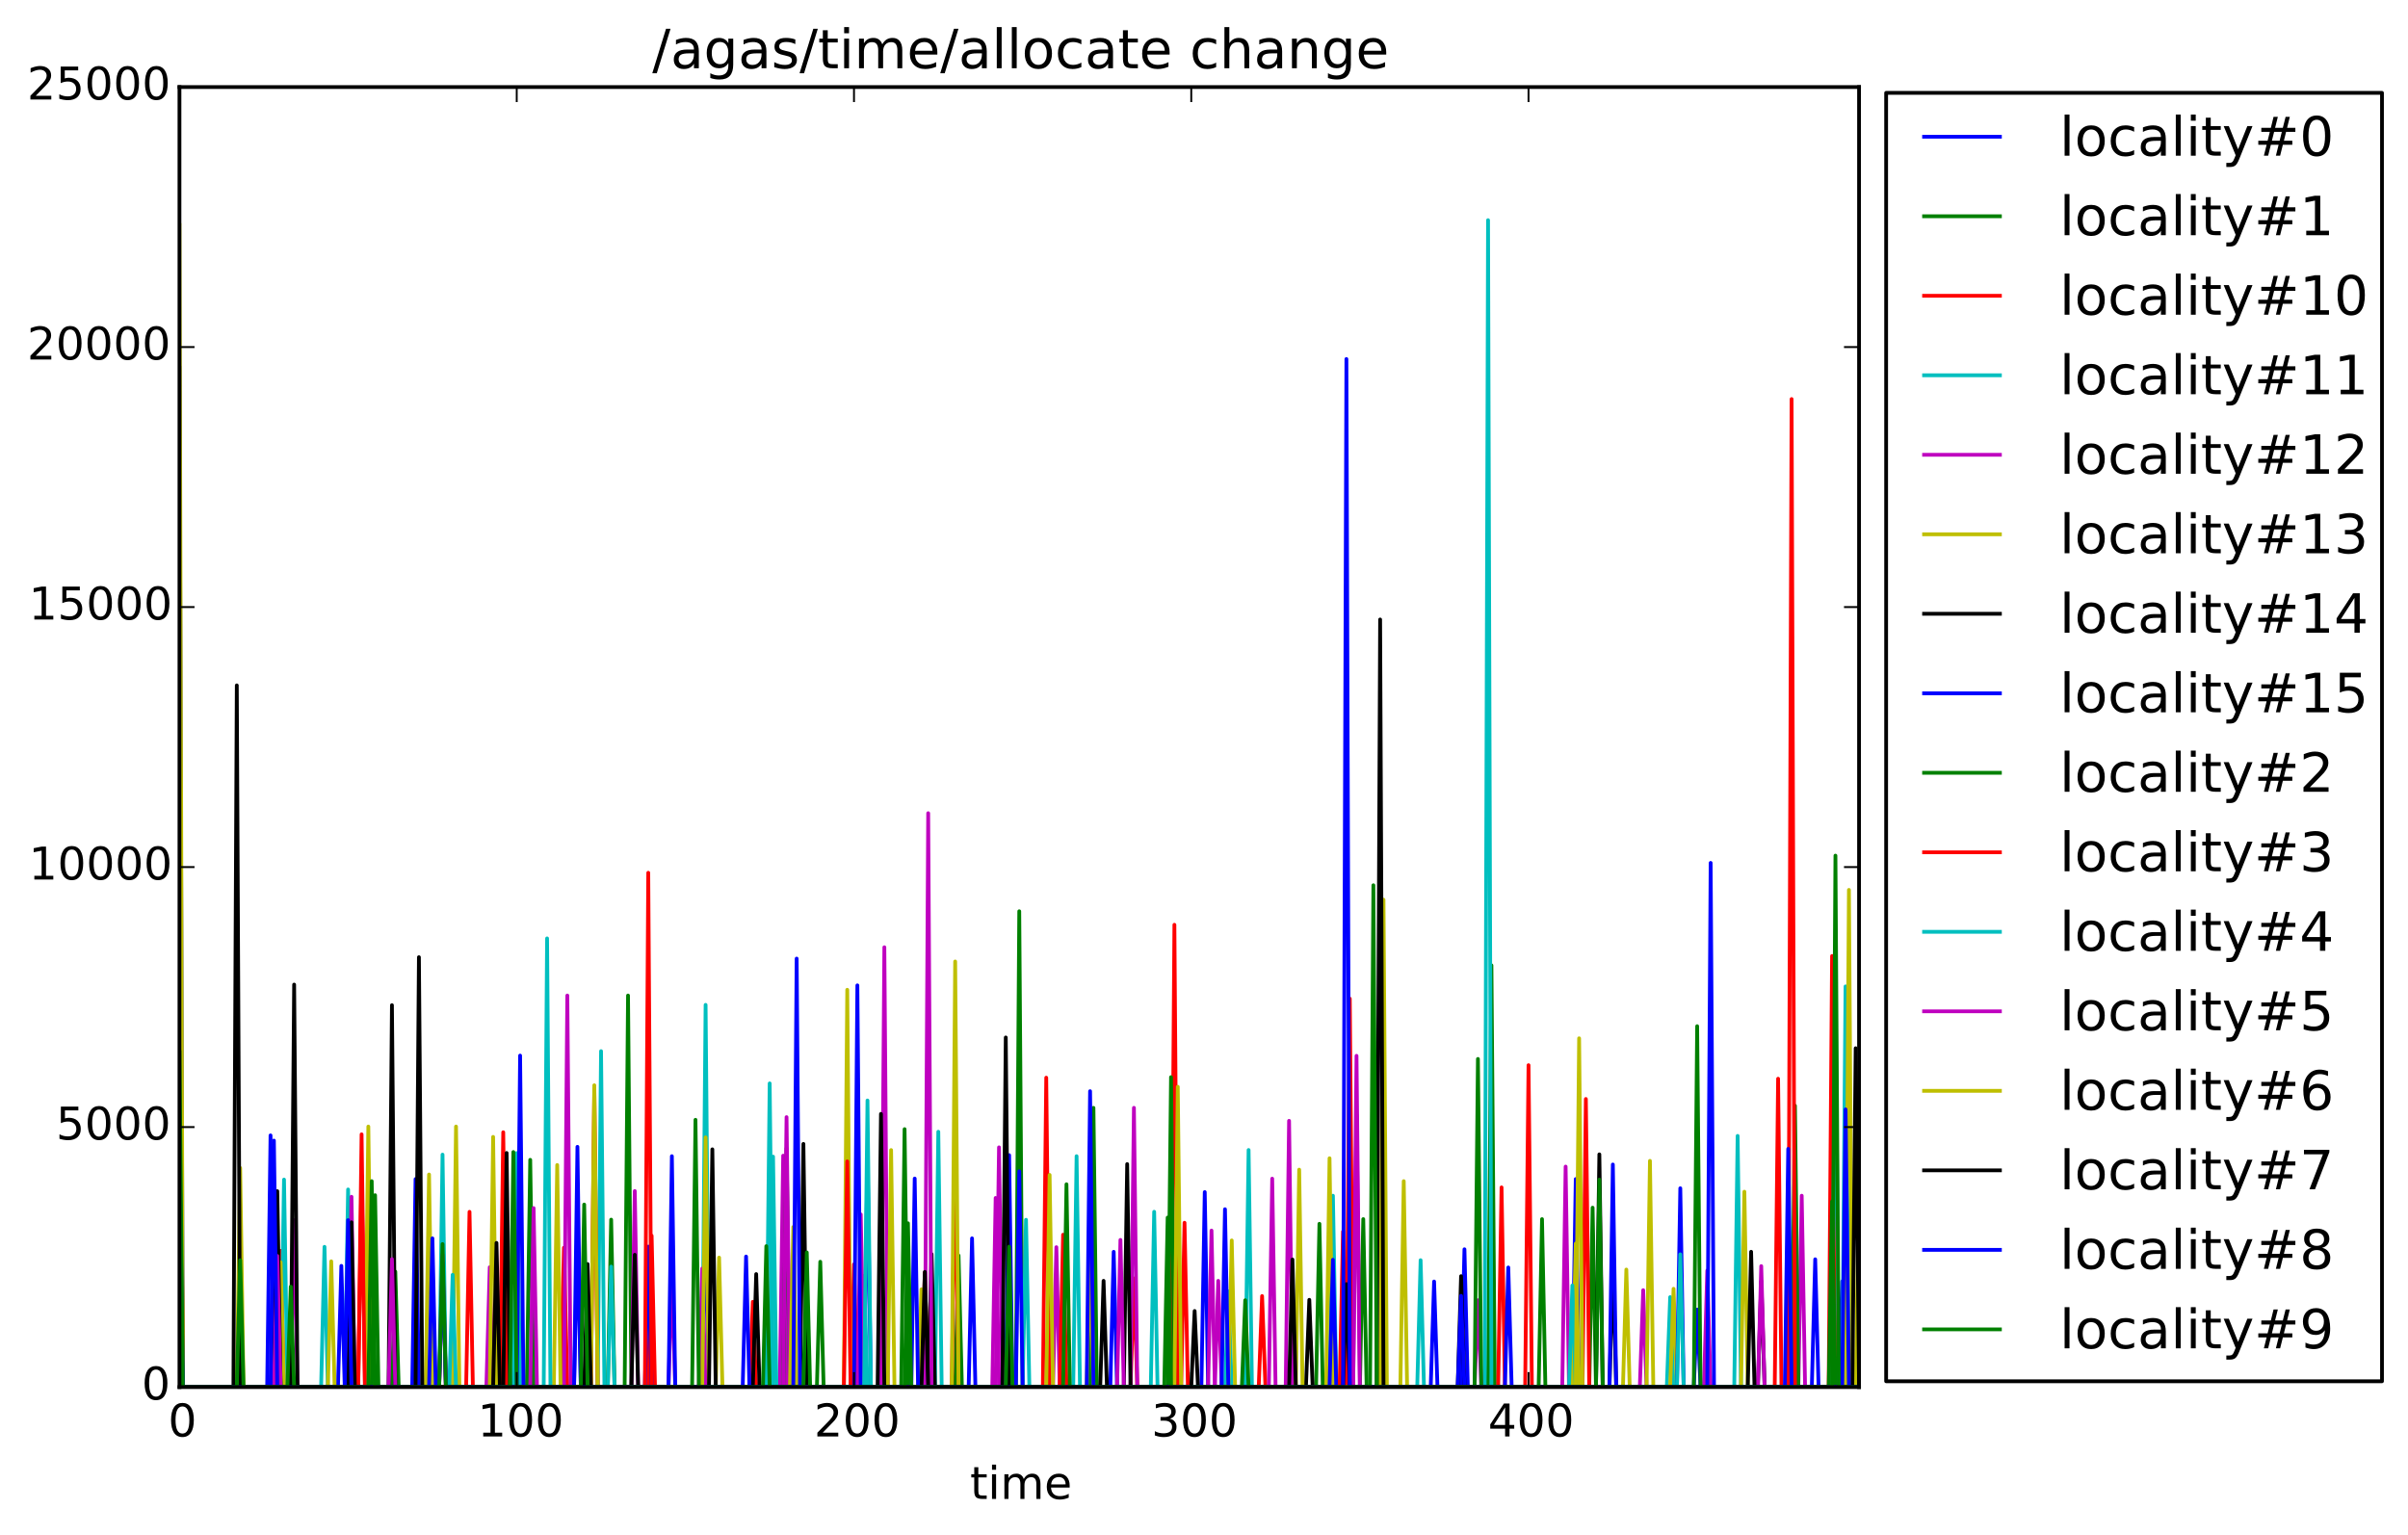 <?xml version="1.0" encoding="utf-8" standalone="no"?>
<!DOCTYPE svg PUBLIC "-//W3C//DTD SVG 1.1//EN"
  "http://www.w3.org/Graphics/SVG/1.1/DTD/svg11.dtd">
<!-- Created with matplotlib (http://matplotlib.org/) -->
<svg height="408pt" version="1.1" viewBox="0 0 640 408" width="640pt" xmlns="http://www.w3.org/2000/svg" xmlns:xlink="http://www.w3.org/1999/xlink">
 <defs>
  <style type="text/css">
*{stroke-linecap:butt;stroke-linejoin:round;}
  </style>
 </defs>
 <g id="figure_1">
  <g id="patch_1">
   <path d="
M0 408.169
L640.288 408.169
L640.288 0
L0 0
z
" style="fill:#ffffff;"/>
  </g>
  <g id="axes_1">
   <g id="patch_2">
    <path d="
M47.699 368.742
L494.099 368.742
L494.099 23.142
L47.699 23.142
z
" style="fill:#ffffff;"/>
   </g>
   <g id="line2d_1">
    <path clip-path="url(#p80302bff2a)" d="
M47.699 322.293
L48.595 368.742
L71.005 368.742
L71.901 301.834
L72.797 368.742
L109.549 368.742
L110.446 313.446
L111.342 368.742
L152.576 368.742
L153.472 327.823
L154.369 368.742
L186.639 368.742
L187.535 322.293
L188.431 368.742
L229.665 368.742
L230.561 307.363
L231.458 368.742
L267.313 368.742
L268.21 307.087
L269.106 368.742
L319.304 368.742
L320.2 316.902
L321.096 368.742
L380.258 368.742
L381.154 340.679
L382.051 368.742
L388.325 368.742
L389.222 332.108
L390.118 368.742
L417.906 368.742
L418.802 313.446
L419.699 368.742
L450.176 368.742
L451.072 348.144
L451.969 368.742
L494.099 368.742
L494.099 368.742" style="fill:none;stroke:#0000ff;stroke-linecap:square;"/>
   </g>
   <g id="line2d_2">
    <path clip-path="url(#p80302bff2a)" d="
M47.699 232.575
L48.595 368.742
L104.171 368.742
L105.067 338.052
L105.964 368.742
L140.026 368.742
L140.923 308.331
L141.819 368.742
L166.022 368.742
L166.918 264.647
L167.814 368.742
L217.116 368.742
L218.012 335.426
L218.908 368.742
L253.867 368.742
L254.764 333.767
L255.66 368.742
L289.723 368.742
L290.619 294.507
L291.516 368.742
L349.781 368.742
L350.677 325.334
L351.573 368.742
L395.496 368.742
L396.393 256.629
L397.289 368.742
L494.099 368.742
L494.099 368.742" style="fill:none;stroke:#008000;stroke-linecap:square;"/>
   </g>
   <g id="line2d_3">
    <path clip-path="url(#p80302bff2a)" d="
M47.699 271.421
L48.595 368.742
L73.694 368.742
L74.59 332.523
L75.487 368.742
L95.207 368.742
L96.104 301.557
L97 368.742
L116.72 368.742
L117.617 330.173
L118.513 368.742
L132.855 368.742
L133.752 301.004
L134.648 368.742
L148.99 368.742
L149.887 331.693
L150.783 368.742
L172.296 368.742
L173.193 328.514
L174.089 368.742
L199.188 368.742
L200.084 346.07
L200.981 368.742
L226.079 368.742
L226.976 336.117
L227.872 368.742
L244.904 368.742
L245.8 338.329
L246.696 368.742
L252.971 368.742
L253.867 304.045
L254.764 368.742
L277.173 368.742
L278.07 286.489
L278.966 368.742
L300.479 368.742
L301.376 339.85
L302.272 368.742
L311.236 368.742
L312.132 245.846
L313.029 368.742
L334.542 368.742
L335.439 344.55
L336.335 368.742
L357.848 368.742
L358.745 265.476
L359.641 368.742
L405.357 368.742
L406.253 283.171
L407.149 368.742
L471.689 368.742
L472.585 286.765
L473.482 368.742
L486.031 368.742
L486.928 254.141
L487.824 368.742
L494.099 368.742
L494.099 368.742" style="fill:none;stroke:#ff0000;stroke-linecap:square;"/>
   </g>
   <g id="line2d_4">
    <path clip-path="url(#p80302bff2a)" d="
M47.699 323.814
L48.595 368.742
L74.59 368.742
L75.487 313.584
L76.383 368.742
L91.622 368.742
L92.518 316.211
L93.414 368.742
L116.72 368.742
L117.617 306.948
L118.513 368.742
L136.441 368.742
L137.337 306.534
L138.234 368.742
L158.851 368.742
L159.747 279.439
L160.643 368.742
L186.639 368.742
L187.535 267.135
L188.431 368.742
L203.67 368.742
L204.566 288.01
L205.463 368.742
L228.769 368.742
L229.665 339.158
L230.561 368.742
L248.489 368.742
L249.385 300.866
L250.282 368.742
L285.241 368.742
L286.137 307.363
L287.034 368.742
L325.578 368.742
L326.475 343.306
L327.371 368.742
L353.366 368.742
L354.263 317.869
L355.159 368.742
L394.6 368.742
L395.496 58.531
L396.393 368.742
L443.005 368.742
L443.901 344.826
L444.798 368.742
L460.932 368.742
L461.829 301.972
L462.725 368.742
L486.928 368.742
L487.824 258.979
L488.72 368.742
L494.099 368.742
L494.099 368.742" style="fill:none;stroke:#00bfbf;stroke-linecap:square;"/>
   </g>
   <g id="line2d_5">
    <path clip-path="url(#p80302bff2a)" d="
M47.699 332.108
L48.595 368.742
L77.279 368.742
L78.176 324.367
L79.072 368.742
L92.518 368.742
L93.414 318.146
L94.311 368.742
L116.72 368.742
L117.617 333.629
L118.513 368.742
L149.887 368.742
L150.783 264.647
L151.679 368.742
L167.814 368.742
L168.711 316.625
L169.607 368.742
L185.742 368.742
L186.639 337.223
L187.535 368.742
L207.255 368.742
L208.152 307.225
L209.048 368.742
L227.872 368.742
L228.769 322.846
L229.665 368.742
L264.624 368.742
L265.52 305.013
L266.417 368.742
L279.863 368.742
L280.759 331.555
L281.655 368.742
L300.479 368.742
L301.376 294.507
L302.272 368.742
L321.096 368.742
L321.993 327.132
L322.889 368.742
L341.713 368.742
L342.61 297.963
L343.506 368.742
L359.641 368.742
L360.537 280.683
L361.434 368.742
L391.911 368.742
L392.807 345.656
L393.704 368.742
L415.217 368.742
L416.113 310.128
L417.01 368.742
L452.865 368.742
L453.761 337.776
L454.658 368.742
L477.964 368.742
L478.86 317.869
L479.757 368.742
L494.099 368.742
L494.099 368.742" style="fill:none;stroke:#bf00bf;stroke-linecap:square;"/>
   </g>
   <g id="line2d_6">
    <path clip-path="url(#p80302bff2a)" d="
M47.699 331.417
L48.595 368.742
L73.694 368.742
L74.59 335.564
L75.487 368.742
L97 368.742
L97.896 299.484
L98.793 368.742
L120.306 368.742
L121.202 299.484
L122.099 368.742
L147.198 368.742
L148.094 309.713
L148.99 368.742
L190.224 368.742
L191.12 334.32
L192.017 368.742
L224.287 368.742
L225.183 263.126
L226.079 368.742
L244.007 368.742
L244.904 342.753
L245.8 368.742
L278.07 368.742
L278.966 312.34
L279.863 368.742
L326.475 368.742
L327.371 329.758
L328.267 368.742
L352.47 368.742
L353.366 307.916
L354.263 368.742
L372.19 368.742
L373.087 313.999
L373.983 368.742
L417.906 368.742
L418.802 330.588
L419.699 368.742
L431.352 368.742
L432.248 337.5
L433.145 368.742
L443.901 368.742
L444.798 342.614
L445.694 368.742
L493.202 368.742
L494.099 312.202
L494.099 312.202" style="fill:none;stroke:#bfbf00;stroke-linecap:square;"/>
   </g>
   <g id="line2d_7">
    <path clip-path="url(#p80302bff2a)" d="
M47.699 337.057
L48.595 368.742
L72.797 368.742
L73.694 316.653
L74.59 368.742
L103.275 368.742
L104.171 267.218
L105.067 368.742
L133.752 368.742
L134.648 306.506
L135.545 368.742
L167.814 368.742
L168.711 333.573
L169.607 368.742
L212.634 368.742
L213.53 304.101
L214.426 368.742
L246.696 368.742
L247.593 333.394
L248.489 368.742
L298.687 368.742
L299.583 309.464
L300.479 368.742
L347.092 368.742
L347.988 345.545
L348.884 368.742
L387.429 368.742
L388.325 339.255
L389.222 368.742
L427.766 368.742
L428.663 335.675
L429.559 368.742
L467.207 368.742
L468.104 340.568
L469 368.742
L494.099 368.742
L494.099 368.742" style="fill:none;stroke:#000000;stroke-linecap:square;"/>
   </g>
   <g id="line2d_8">
    <path clip-path="url(#p80302bff2a)" d="
M47.699 97.805
L48.595 368.742
L89.829 368.742
L90.725 336.518
L91.622 368.742
L137.337 368.742
L138.234 280.614
L139.13 368.742
L171.4 368.742
L172.296 331.389
L173.193 368.742
L226.976 368.742
L227.872 261.951
L228.769 368.742
L257.453 368.742
L258.349 329.205
L259.246 368.742
L295.101 368.742
L295.998 332.786
L296.894 368.742
L353.366 368.742
L354.263 334.901
L355.159 368.742
L387.429 368.742
L388.325 344.481
L389.222 368.742
L445.694 368.742
L446.59 315.893
L447.487 368.742
L481.549 368.742
L482.446 334.776
L483.342 368.742
L488.72 368.742
L489.617 340.624
L490.513 368.742
L494.099 368.742
L494.099 368.742" style="fill:none;stroke:#0000ff;stroke-linecap:square;"/>
   </g>
   <g id="line2d_9">
    <path clip-path="url(#p80302bff2a)" d="
M47.699 241.008
L48.595 368.742
L72.797 368.742
L73.694 342.338
L74.59 368.742
L98.793 368.742
L99.689 317.731
L100.585 368.742
L161.54 368.742
L162.436 324.228
L163.332 368.742
L208.152 368.742
L209.048 305.29
L209.945 368.742
L239.525 368.742
L240.422 300.175
L241.318 368.742
L270.002 368.742
L270.899 242.252
L271.795 368.742
L310.34 368.742
L311.236 286.351
L312.132 368.742
L361.434 368.742
L362.33 324.09
L363.226 368.742
L391.911 368.742
L392.807 281.512
L393.704 368.742
L422.388 368.742
L423.284 321.049
L424.181 368.742
L476.171 368.742
L477.067 293.954
L477.964 368.742
L486.031 368.742
L486.928 319.39
L487.824 368.742
L494.099 368.742
L494.099 368.742" style="fill:none;stroke:#008000;stroke-linecap:square;"/>
   </g>
   <g id="line2d_10">
    <path clip-path="url(#p80302bff2a)" d="
M47.699 236.446
L48.595 368.742
L95.207 368.742
L96.104 312.478
L97 368.742
L123.892 368.742
L124.788 322.155
L125.684 368.742
L157.058 368.742
L157.954 289.53
L158.851 368.742
L171.4 368.742
L172.296 232.022
L173.193 368.742
L224.287 368.742
L225.183 308.746
L226.079 368.742
L281.655 368.742
L282.552 328.237
L283.448 368.742
L313.925 368.742
L314.822 325.058
L315.718 368.742
L356.055 368.742
L356.952 327.408
L357.848 368.742
L398.185 368.742
L399.082 315.658
L399.978 368.742
L420.595 368.742
L421.492 292.157
L422.388 368.742
L475.275 368.742
L476.171 106.086
L477.067 368.742
L494.099 368.742
L494.099 368.742" style="fill:none;stroke:#ff0000;stroke-linecap:square;"/>
   </g>
   <g id="line2d_11">
    <path clip-path="url(#p80302bff2a)" d="
M47.699 340.43
L48.595 368.742
L85.347 368.742
L86.243 331.458
L87.14 368.742
L119.41 368.742
L120.306 338.896
L121.202 368.742
L144.508 368.742
L145.405 249.468
L146.301 368.742
L161.54 368.742
L162.436 336.712
L163.332 368.742
L204.566 368.742
L205.463 307.474
L206.359 368.742
L229.665 368.742
L230.561 292.558
L231.458 368.742
L271.795 368.742
L272.692 324.27
L273.588 368.742
L305.858 368.742
L306.754 322.141
L307.651 368.742
L330.957 368.742
L331.853 305.718
L332.749 368.742
L376.672 368.742
L377.569 335.011
L378.465 368.742
L417.01 368.742
L417.906 341.73
L418.802 368.742
L445.694 368.742
L446.59 333.449
L447.487 368.742
L489.617 368.742
L490.513 262.228
L491.41 368.742
L494.099 368.742
L494.099 368.742" style="fill:none;stroke:#00bfbf;stroke-linecap:square;"/>
   </g>
   <g id="line2d_12">
    <path clip-path="url(#p80302bff2a)" d="
M47.699 340.624
L48.595 368.742
L72.797 368.742
L73.694 333.878
L74.59 368.742
L103.275 368.742
L104.171 334.721
L105.067 368.742
L129.27 368.742
L130.166 336.877
L131.063 368.742
L140.923 368.742
L141.819 321.16
L142.716 368.742
L177.675 368.742
L178.571 338.522
L179.467 368.742
L208.152 368.742
L209.048 296.981
L209.945 368.742
L234.147 368.742
L235.043 251.818
L235.94 368.742
L245.8 368.742
L246.696 216.18
L247.593 368.742
L263.728 368.742
L264.624 318.464
L265.52 368.742
L296.894 368.742
L297.79 329.62
L298.687 368.742
L322.889 368.742
L323.785 340.499
L324.682 368.742
L337.231 368.742
L338.128 313.335
L339.024 368.742
L359.641 368.742
L360.537 296.387
L361.434 368.742
L435.834 368.742
L436.73 342.988
L437.626 368.742
L467.207 368.742
L468.104 336.587
L469 368.742
L494.099 368.742
L494.099 368.742" style="fill:none;stroke:#bf00bf;stroke-linecap:square;"/>
   </g>
   <g id="line2d_13">
    <path clip-path="url(#p80302bff2a)" d="
M47.699 59.831
L48.595 368.742
L62.937 368.742
L63.834 310.501
L64.73 368.742
L87.14 368.742
L88.036 335.315
L88.933 368.742
L113.135 368.742
L114.031 312.229
L114.928 368.742
L130.166 368.742
L131.063 302.234
L131.959 368.742
L157.058 368.742
L157.954 288.507
L158.851 368.742
L186.639 368.742
L187.535 302.359
L188.431 368.742
L209.945 368.742
L210.841 326.178
L211.737 368.742
L235.94 368.742
L236.836 305.732
L237.732 368.742
L252.971 368.742
L253.867 255.606
L254.764 368.742
L288.826 368.742
L289.723 334.762
L290.619 368.742
L312.132 368.742
L313.029 288.908
L313.925 368.742
L344.402 368.742
L345.299 310.944
L346.195 368.742
L366.812 368.742
L367.708 239.169
L368.605 368.742
L418.802 368.742
L419.699 276.024
L420.595 368.742
L437.626 368.742
L438.523 308.607
L439.419 368.742
L462.725 368.742
L463.622 316.805
L464.518 368.742
L490.513 368.742
L491.41 236.57
L492.306 368.742
L494.099 368.742
L494.099 368.742" style="fill:none;stroke:#bfbf00;stroke-linecap:square;"/>
   </g>
   <g id="line2d_14">
    <path clip-path="url(#p80302bff2a)" d="
M47.699 337.306
L48.595 368.742
L62.041 368.742
L62.937 182.201
L63.834 368.742
L77.279 368.742
L78.176 261.744
L79.072 368.742
L92.518 368.742
L93.414 324.933
L94.311 368.742
L110.446 368.742
L111.342 254.459
L112.239 368.742
L131.063 368.742
L131.959 330.422
L132.855 368.742
L155.265 368.742
L156.161 336.034
L157.058 368.742
L188.431 368.742
L189.328 305.538
L190.224 368.742
L200.084 368.742
L200.981 338.702
L201.877 368.742
L233.251 368.742
L234.147 296.124
L235.043 368.742
L244.904 368.742
L245.8 338.122
L246.696 368.742
L266.417 368.742
L267.313 275.803
L268.21 368.742
L292.412 368.742
L293.308 340.499
L294.205 368.742
L316.614 368.742
L317.511 348.517
L318.407 368.742
L342.61 368.742
L343.506 334.831
L344.402 368.742
L356.952 368.742
L357.848 341.356
L358.745 368.742
L365.916 368.742
L366.812 164.686
L367.708 368.742
L424.181 368.742
L425.077 306.879
L425.973 368.742
L464.518 368.742
L465.414 332.772
L466.311 368.742
L492.306 368.742
L493.202 278.665
L494.099 368.742
L494.099 368.742" style="fill:none;stroke:#000000;stroke-linecap:square;"/>
   </g>
   <g id="line2d_15">
    <path clip-path="url(#p80302bff2a)" d="
M47.699 303.354
L48.595 368.742
L71.901 368.742
L72.797 303.216
L73.694 368.742
L91.622 368.742
L92.518 324.367
L93.414 368.742
L114.031 368.742
L114.928 329.205
L115.824 368.742
L116.72 368.742
L117.617 335.702
L118.513 368.742
L152.576 368.742
L153.472 304.875
L154.369 368.742
L177.675 368.742
L178.571 307.363
L179.467 368.742
L197.395 368.742
L198.292 334.044
L199.188 368.742
L210.841 368.742
L211.737 254.832
L212.634 368.742
L242.214 368.742
L243.111 313.308
L244.007 368.742
L270.002 368.742
L270.899 311.372
L271.795 368.742
L288.826 368.742
L289.723 290.083
L290.619 368.742
L324.682 368.742
L325.578 321.464
L326.475 368.742
L356.952 368.742
L357.848 95.441
L358.745 368.742
L399.978 368.742
L400.875 336.947
L401.771 368.742
L427.766 368.742
L428.663 309.575
L429.559 368.742
L453.761 368.742
L454.658 229.396
L455.554 368.742
L474.378 368.742
L475.275 305.428
L476.171 368.742
L489.617 368.742
L490.513 294.922
L491.41 368.742
L494.099 368.742
L494.099 368.742" style="fill:none;stroke:#0000ff;stroke-linecap:square;"/>
   </g>
   <g id="line2d_16">
    <path clip-path="url(#p80302bff2a)" d="
M47.699 279.715
L48.595 368.742
L62.937 368.742
L63.834 335.011
L64.73 368.742
L76.383 368.742
L77.279 342.061
L78.176 368.742
L97.896 368.742
L98.793 313.999
L99.689 368.742
L116.72 368.742
L117.617 330.726
L118.513 368.742
L135.545 368.742
L136.441 306.257
L137.337 368.742
L154.369 368.742
L155.265 320.22
L156.161 368.742
L183.949 368.742
L184.846 297.686
L185.742 368.742
L202.773 368.742
L203.67 331.279
L204.566 368.742
L213.53 368.742
L214.426 332.938
L215.323 368.742
L240.422 368.742
L241.318 325.196
L242.214 368.742
L267.313 368.742
L268.21 331.417
L269.106 368.742
L282.552 368.742
L283.448 314.828
L284.345 368.742
L309.443 368.742
L310.34 323.676
L311.236 368.742
L330.06 368.742
L330.957 345.656
L331.853 368.742
L364.123 368.742
L365.019 235.34
L365.916 368.742
L408.942 368.742
L409.839 324.09
L410.735 368.742
L424.181 368.742
L425.077 313.584
L425.973 368.742
L450.176 368.742
L451.072 272.803
L451.969 368.742
L486.928 368.742
L487.824 227.46
L488.72 368.742
L494.099 368.742
L494.099 368.742" style="fill:none;stroke:#008000;stroke-linecap:square;"/>
   </g>
   <g id="patch_3">
    <path d="
M47.699 23.142
L494.099 23.142" style="fill:none;stroke:#000000;stroke-linecap:square;stroke-linejoin:miter;"/>
   </g>
   <g id="patch_4">
    <path d="
M494.099 368.742
L494.099 23.142" style="fill:none;stroke:#000000;stroke-linecap:square;stroke-linejoin:miter;"/>
   </g>
   <g id="patch_5">
    <path d="
M47.699 368.742
L494.099 368.742" style="fill:none;stroke:#000000;stroke-linecap:square;stroke-linejoin:miter;"/>
   </g>
   <g id="patch_6">
    <path d="
M47.699 368.742
L47.699 23.142" style="fill:none;stroke:#000000;stroke-linecap:square;stroke-linejoin:miter;"/>
   </g>
   <g id="matplotlib.axis_1">
    <g id="xtick_1">
     <g id="line2d_17">
      <defs>
       <path d="
M0 0
L0 -4" id="m93b0483c22" style="stroke:#000000;stroke-width:0.5;"/>
      </defs>
      <g>
       <use style="stroke:#000000;stroke-width:0.5;" x="47.699" xlink:href="#m93b0483c22" y="368.742"/>
      </g>
     </g>
     <g id="line2d_18">
      <defs>
       <path d="
M0 0
L0 4" id="m741efc42ff" style="stroke:#000000;stroke-width:0.5;"/>
      </defs>
      <g>
       <use style="stroke:#000000;stroke-width:0.5;" x="47.699" xlink:href="#m741efc42ff" y="23.142"/>
      </g>
     </g>
     <g id="text_1">
      <!-- 0 -->
      <defs>
       <path d="
M31.781 66.406
Q24.172 66.406 20.328 58.906
Q16.5 51.422 16.5 36.375
Q16.5 21.391 20.328 13.891
Q24.172 6.391 31.781 6.391
Q39.453 6.391 43.281 13.891
Q47.125 21.391 47.125 36.375
Q47.125 51.422 43.281 58.906
Q39.453 66.406 31.781 66.406
M31.781 74.219
Q44.047 74.219 50.516 64.516
Q56.984 54.828 56.984 36.375
Q56.984 17.969 50.516 8.266
Q44.047 -1.422 31.781 -1.422
Q19.531 -1.422 13.062 8.266
Q6.594 17.969 6.594 36.375
Q6.594 54.828 13.062 64.516
Q19.531 74.219 31.781 74.219" id="DejaVuSans-30"/>
      </defs>
      <g transform="translate(44.675 381.86)scale(0.12 -0.12)">
       <use xlink:href="#DejaVuSans-30"/>
      </g>
     </g>
    </g>
    <g id="xtick_2">
     <g id="line2d_19">
      <g>
       <use style="stroke:#000000;stroke-width:0.5;" x="137.337" xlink:href="#m93b0483c22" y="368.742"/>
      </g>
     </g>
     <g id="line2d_20">
      <g>
       <use style="stroke:#000000;stroke-width:0.5;" x="137.337" xlink:href="#m741efc42ff" y="23.142"/>
      </g>
     </g>
     <g id="text_2">
      <!-- 100 -->
      <defs>
       <path d="
M12.406 8.297
L28.516 8.297
L28.516 63.922
L10.984 60.406
L10.984 69.391
L28.422 72.906
L38.281 72.906
L38.281 8.297
L54.391 8.297
L54.391 0
L12.406 0
z
" id="DejaVuSans-31"/>
      </defs>
      <g transform="translate(126.942 381.86)scale(0.12 -0.12)">
       <use xlink:href="#DejaVuSans-31"/>
       <use x="63.623" xlink:href="#DejaVuSans-30"/>
       <use x="127.246" xlink:href="#DejaVuSans-30"/>
      </g>
     </g>
    </g>
    <g id="xtick_3">
     <g id="line2d_21">
      <g>
       <use style="stroke:#000000;stroke-width:0.5;" x="226.976" xlink:href="#m93b0483c22" y="368.742"/>
      </g>
     </g>
     <g id="line2d_22">
      <g>
       <use style="stroke:#000000;stroke-width:0.5;" x="226.976" xlink:href="#m741efc42ff" y="23.142"/>
      </g>
     </g>
     <g id="text_3">
      <!-- 200 -->
      <defs>
       <path d="
M19.188 8.297
L53.609 8.297
L53.609 0
L7.328 0
L7.328 8.297
Q12.938 14.109 22.625 23.891
Q32.328 33.688 34.812 36.531
Q39.547 41.844 41.422 45.531
Q43.312 49.219 43.312 52.781
Q43.312 58.594 39.234 62.25
Q35.156 65.922 28.609 65.922
Q23.969 65.922 18.812 64.312
Q13.672 62.703 7.812 59.422
L7.812 69.391
Q13.766 71.781 18.938 73
Q24.125 74.219 28.422 74.219
Q39.75 74.219 46.484 68.547
Q53.219 62.891 53.219 53.422
Q53.219 48.922 51.531 44.891
Q49.859 40.875 45.406 35.406
Q44.188 33.984 37.641 27.219
Q31.109 20.453 19.188 8.297" id="DejaVuSans-32"/>
      </defs>
      <g transform="translate(216.361 381.86)scale(0.12 -0.12)">
       <use xlink:href="#DejaVuSans-32"/>
       <use x="63.623" xlink:href="#DejaVuSans-30"/>
       <use x="127.246" xlink:href="#DejaVuSans-30"/>
      </g>
     </g>
    </g>
    <g id="xtick_4">
     <g id="line2d_23">
      <g>
       <use style="stroke:#000000;stroke-width:0.5;" x="316.614" xlink:href="#m93b0483c22" y="368.742"/>
      </g>
     </g>
     <g id="line2d_24">
      <g>
       <use style="stroke:#000000;stroke-width:0.5;" x="316.614" xlink:href="#m741efc42ff" y="23.142"/>
      </g>
     </g>
     <g id="text_4">
      <!-- 300 -->
      <defs>
       <path d="
M40.578 39.312
Q47.656 37.797 51.625 33
Q55.609 28.219 55.609 21.188
Q55.609 10.406 48.188 4.484
Q40.766 -1.422 27.094 -1.422
Q22.516 -1.422 17.656 -0.516
Q12.797 0.391 7.625 2.203
L7.625 11.719
Q11.719 9.328 16.594 8.109
Q21.484 6.891 26.812 6.891
Q36.078 6.891 40.938 10.547
Q45.797 14.203 45.797 21.188
Q45.797 27.641 41.281 31.266
Q36.766 34.906 28.719 34.906
L20.219 34.906
L20.219 43.016
L29.109 43.016
Q36.375 43.016 40.234 45.922
Q44.094 48.828 44.094 54.297
Q44.094 59.906 40.109 62.906
Q36.141 65.922 28.719 65.922
Q24.656 65.922 20.016 65.031
Q15.375 64.156 9.812 62.312
L9.812 71.094
Q15.438 72.656 20.344 73.438
Q25.25 74.219 29.594 74.219
Q40.828 74.219 47.359 69.109
Q53.906 64.016 53.906 55.328
Q53.906 49.266 50.438 45.094
Q46.969 40.922 40.578 39.312" id="DejaVuSans-33"/>
      </defs>
      <g transform="translate(306.018 381.86)scale(0.12 -0.12)">
       <use xlink:href="#DejaVuSans-33"/>
       <use x="63.623" xlink:href="#DejaVuSans-30"/>
       <use x="127.246" xlink:href="#DejaVuSans-30"/>
      </g>
     </g>
    </g>
    <g id="xtick_5">
     <g id="line2d_25">
      <g>
       <use style="stroke:#000000;stroke-width:0.5;" x="406.253" xlink:href="#m93b0483c22" y="368.742"/>
      </g>
     </g>
     <g id="line2d_26">
      <g>
       <use style="stroke:#000000;stroke-width:0.5;" x="406.253" xlink:href="#m741efc42ff" y="23.142"/>
      </g>
     </g>
     <g id="text_5">
      <!-- 400 -->
      <defs>
       <path d="
M37.797 64.312
L12.891 25.391
L37.797 25.391
z

M35.203 72.906
L47.609 72.906
L47.609 25.391
L58.016 25.391
L58.016 17.188
L47.609 17.188
L47.609 0
L37.797 0
L37.797 17.188
L4.891 17.188
L4.891 26.703
z
" id="DejaVuSans-34"/>
      </defs>
      <g transform="translate(395.492 381.86)scale(0.12 -0.12)">
       <use xlink:href="#DejaVuSans-34"/>
       <use x="63.623" xlink:href="#DejaVuSans-30"/>
       <use x="127.246" xlink:href="#DejaVuSans-30"/>
      </g>
     </g>
    </g>
    <g id="text_6">
     <!-- time -->
     <defs>
      <path d="
M18.312 70.219
L18.312 54.688
L36.812 54.688
L36.812 47.703
L18.312 47.703
L18.312 18.016
Q18.312 11.328 20.141 9.422
Q21.969 7.516 27.594 7.516
L36.812 7.516
L36.812 0
L27.594 0
Q17.188 0 13.234 3.875
Q9.281 7.766 9.281 18.016
L9.281 47.703
L2.688 47.703
L2.688 54.688
L9.281 54.688
L9.281 70.219
z
" id="DejaVuSans-74"/>
      <path d="
M52 44.188
Q55.375 50.25 60.062 53.125
Q64.75 56 71.094 56
Q79.641 56 84.281 50.016
Q88.922 44.047 88.922 33.016
L88.922 0
L79.891 0
L79.891 32.719
Q79.891 40.578 77.094 44.375
Q74.312 48.188 68.609 48.188
Q61.625 48.188 57.562 43.547
Q53.516 38.922 53.516 30.906
L53.516 0
L44.484 0
L44.484 32.719
Q44.484 40.625 41.703 44.406
Q38.922 48.188 33.109 48.188
Q26.219 48.188 22.156 43.531
Q18.109 38.875 18.109 30.906
L18.109 0
L9.078 0
L9.078 54.688
L18.109 54.688
L18.109 46.188
Q21.188 51.219 25.484 53.609
Q29.781 56 35.688 56
Q41.656 56 45.828 52.969
Q50 49.953 52 44.188" id="DejaVuSans-6d"/>
      <path d="
M56.203 29.594
L56.203 25.203
L14.891 25.203
Q15.484 15.922 20.484 11.062
Q25.484 6.203 34.422 6.203
Q39.594 6.203 44.453 7.469
Q49.312 8.734 54.109 11.281
L54.109 2.781
Q49.266 0.734 44.188 -0.344
Q39.109 -1.422 33.891 -1.422
Q20.797 -1.422 13.156 6.188
Q5.516 13.812 5.516 26.812
Q5.516 40.234 12.766 48.109
Q20.016 56 32.328 56
Q43.359 56 49.781 48.891
Q56.203 41.797 56.203 29.594
M47.219 32.234
Q47.125 39.594 43.094 43.984
Q39.062 48.391 32.422 48.391
Q24.906 48.391 20.391 44.141
Q15.875 39.891 15.188 32.172
z
" id="DejaVuSans-65"/>
      <path d="
M9.422 54.688
L18.406 54.688
L18.406 0
L9.422 0
z

M9.422 75.984
L18.406 75.984
L18.406 64.594
L9.422 64.594
z
" id="DejaVuSans-69"/>
     </defs>
     <g transform="translate(257.824 398.474)scale(0.12 -0.12)">
      <use xlink:href="#DejaVuSans-74"/>
      <use x="39.209" xlink:href="#DejaVuSans-69"/>
      <use x="66.992" xlink:href="#DejaVuSans-6d"/>
      <use x="164.404" xlink:href="#DejaVuSans-65"/>
     </g>
    </g>
   </g>
   <g id="matplotlib.axis_2">
    <g id="ytick_1">
     <g id="line2d_27">
      <defs>
       <path d="
M0 0
L4 0" id="m728421d6d4" style="stroke:#000000;stroke-width:0.5;"/>
      </defs>
      <g>
       <use style="stroke:#000000;stroke-width:0.5;" x="47.699" xlink:href="#m728421d6d4" y="368.742"/>
      </g>
     </g>
     <g id="line2d_28">
      <defs>
       <path d="
M0 0
L-4 0" id="mcb0005524f" style="stroke:#000000;stroke-width:0.5;"/>
      </defs>
      <g>
       <use style="stroke:#000000;stroke-width:0.5;" x="494.099" xlink:href="#mcb0005524f" y="368.742"/>
      </g>
     </g>
     <g id="text_7">
      <!-- 0 -->
      <g transform="translate(37.652 372.053)scale(0.12 -0.12)">
       <use xlink:href="#DejaVuSans-30"/>
      </g>
     </g>
    </g>
    <g id="ytick_2">
     <g id="line2d_29">
      <g>
       <use style="stroke:#000000;stroke-width:0.5;" x="47.699" xlink:href="#m728421d6d4" y="299.622"/>
      </g>
     </g>
     <g id="line2d_30">
      <g>
       <use style="stroke:#000000;stroke-width:0.5;" x="494.099" xlink:href="#mcb0005524f" y="299.622"/>
      </g>
     </g>
     <g id="text_8">
      <!-- 5000 -->
      <defs>
       <path d="
M10.797 72.906
L49.516 72.906
L49.516 64.594
L19.828 64.594
L19.828 46.734
Q21.969 47.469 24.109 47.828
Q26.266 48.188 28.422 48.188
Q40.625 48.188 47.75 41.5
Q54.891 34.812 54.891 23.391
Q54.891 11.625 47.562 5.094
Q40.234 -1.422 26.906 -1.422
Q22.312 -1.422 17.547 -0.641
Q12.797 0.141 7.719 1.703
L7.719 11.625
Q12.109 9.234 16.797 8.062
Q21.484 6.891 26.703 6.891
Q35.156 6.891 40.078 11.328
Q45.016 15.766 45.016 23.391
Q45.016 31 40.078 35.438
Q35.156 39.891 26.703 39.891
Q22.75 39.891 18.812 39.016
Q14.891 38.141 10.797 36.281
z
" id="DejaVuSans-35"/>
      </defs>
      <g transform="translate(14.882 302.933)scale(0.12 -0.12)">
       <use xlink:href="#DejaVuSans-35"/>
       <use x="63.623" xlink:href="#DejaVuSans-30"/>
       <use x="127.246" xlink:href="#DejaVuSans-30"/>
       <use x="190.869" xlink:href="#DejaVuSans-30"/>
      </g>
     </g>
    </g>
    <g id="ytick_3">
     <g id="line2d_31">
      <g>
       <use style="stroke:#000000;stroke-width:0.5;" x="47.699" xlink:href="#m728421d6d4" y="230.502"/>
      </g>
     </g>
     <g id="line2d_32">
      <g>
       <use style="stroke:#000000;stroke-width:0.5;" x="494.099" xlink:href="#mcb0005524f" y="230.502"/>
      </g>
     </g>
     <g id="text_9">
      <!-- 10000 -->
      <g transform="translate(7.639 233.813)scale(0.12 -0.12)">
       <use xlink:href="#DejaVuSans-31"/>
       <use x="63.623" xlink:href="#DejaVuSans-30"/>
       <use x="127.246" xlink:href="#DejaVuSans-30"/>
       <use x="190.869" xlink:href="#DejaVuSans-30"/>
       <use x="254.492" xlink:href="#DejaVuSans-30"/>
      </g>
     </g>
    </g>
    <g id="ytick_4">
     <g id="line2d_33">
      <g>
       <use style="stroke:#000000;stroke-width:0.5;" x="47.699" xlink:href="#m728421d6d4" y="161.382"/>
      </g>
     </g>
     <g id="line2d_34">
      <g>
       <use style="stroke:#000000;stroke-width:0.5;" x="494.099" xlink:href="#mcb0005524f" y="161.382"/>
      </g>
     </g>
     <g id="text_10">
      <!-- 15000 -->
      <g transform="translate(7.639 164.693)scale(0.12 -0.12)">
       <use xlink:href="#DejaVuSans-31"/>
       <use x="63.623" xlink:href="#DejaVuSans-35"/>
       <use x="127.246" xlink:href="#DejaVuSans-30"/>
       <use x="190.869" xlink:href="#DejaVuSans-30"/>
       <use x="254.492" xlink:href="#DejaVuSans-30"/>
      </g>
     </g>
    </g>
    <g id="ytick_5">
     <g id="line2d_35">
      <g>
       <use style="stroke:#000000;stroke-width:0.5;" x="47.699" xlink:href="#m728421d6d4" y="92.262"/>
      </g>
     </g>
     <g id="line2d_36">
      <g>
       <use style="stroke:#000000;stroke-width:0.5;" x="494.099" xlink:href="#mcb0005524f" y="92.262"/>
      </g>
     </g>
     <g id="text_11">
      <!-- 20000 -->
      <g transform="translate(7.2 95.573)scale(0.12 -0.12)">
       <use xlink:href="#DejaVuSans-32"/>
       <use x="63.623" xlink:href="#DejaVuSans-30"/>
       <use x="127.246" xlink:href="#DejaVuSans-30"/>
       <use x="190.869" xlink:href="#DejaVuSans-30"/>
       <use x="254.492" xlink:href="#DejaVuSans-30"/>
      </g>
     </g>
    </g>
    <g id="ytick_6">
     <g id="line2d_37">
      <g>
       <use style="stroke:#000000;stroke-width:0.5;" x="47.699" xlink:href="#m728421d6d4" y="23.142"/>
      </g>
     </g>
     <g id="line2d_38">
      <g>
       <use style="stroke:#000000;stroke-width:0.5;" x="494.099" xlink:href="#mcb0005524f" y="23.142"/>
      </g>
     </g>
     <g id="text_12">
      <!-- 25000 -->
      <g transform="translate(7.2 26.453)scale(0.12 -0.12)">
       <use xlink:href="#DejaVuSans-32"/>
       <use x="63.623" xlink:href="#DejaVuSans-35"/>
       <use x="127.246" xlink:href="#DejaVuSans-30"/>
       <use x="190.869" xlink:href="#DejaVuSans-30"/>
       <use x="254.492" xlink:href="#DejaVuSans-30"/>
      </g>
     </g>
    </g>
   </g>
   <g id="text_13">
    <!-- /agas/time/allocate change -->
    <defs>
     <path d="
M25.391 72.906
L33.688 72.906
L8.297 -9.281
L0 -9.281
z
" id="DejaVuSans-2f"/>
     <path d="
M30.609 48.391
Q23.391 48.391 19.188 42.75
Q14.984 37.109 14.984 27.297
Q14.984 17.484 19.156 11.844
Q23.344 6.203 30.609 6.203
Q37.797 6.203 41.984 11.859
Q46.188 17.531 46.188 27.297
Q46.188 37.016 41.984 42.703
Q37.797 48.391 30.609 48.391
M30.609 56
Q42.328 56 49.016 48.375
Q55.719 40.766 55.719 27.297
Q55.719 13.875 49.016 6.219
Q42.328 -1.422 30.609 -1.422
Q18.844 -1.422 12.172 6.219
Q5.516 13.875 5.516 27.297
Q5.516 40.766 12.172 48.375
Q18.844 56 30.609 56" id="DejaVuSans-6f"/>
     <path d="
M54.891 33.016
L54.891 0
L45.906 0
L45.906 32.719
Q45.906 40.484 42.875 44.328
Q39.844 48.188 33.797 48.188
Q26.516 48.188 22.312 43.547
Q18.109 38.922 18.109 30.906
L18.109 0
L9.078 0
L9.078 54.688
L18.109 54.688
L18.109 46.188
Q21.344 51.125 25.703 53.562
Q30.078 56 35.797 56
Q45.219 56 50.047 50.172
Q54.891 44.344 54.891 33.016" id="DejaVuSans-6e"/>
     <path d="
M9.422 75.984
L18.406 75.984
L18.406 0
L9.422 0
z
" id="DejaVuSans-6c"/>
     <path id="DejaVuSans-20"/>
     <path d="
M54.891 33.016
L54.891 0
L45.906 0
L45.906 32.719
Q45.906 40.484 42.875 44.328
Q39.844 48.188 33.797 48.188
Q26.516 48.188 22.312 43.547
Q18.109 38.922 18.109 30.906
L18.109 0
L9.078 0
L9.078 75.984
L18.109 75.984
L18.109 46.188
Q21.344 51.125 25.703 53.562
Q30.078 56 35.797 56
Q45.219 56 50.047 50.172
Q54.891 44.344 54.891 33.016" id="DejaVuSans-68"/>
     <path d="
M45.406 27.984
Q45.406 37.75 41.375 43.109
Q37.359 48.484 30.078 48.484
Q22.859 48.484 18.828 43.109
Q14.797 37.75 14.797 27.984
Q14.797 18.266 18.828 12.891
Q22.859 7.516 30.078 7.516
Q37.359 7.516 41.375 12.891
Q45.406 18.266 45.406 27.984
M54.391 6.781
Q54.391 -7.172 48.188 -13.984
Q42 -20.797 29.203 -20.797
Q24.469 -20.797 20.266 -20.094
Q16.062 -19.391 12.109 -17.922
L12.109 -9.188
Q16.062 -11.328 19.922 -12.344
Q23.781 -13.375 27.781 -13.375
Q36.625 -13.375 41.016 -8.766
Q45.406 -4.156 45.406 5.172
L45.406 9.625
Q42.625 4.781 38.281 2.391
Q33.938 0 27.875 0
Q17.828 0 11.672 7.656
Q5.516 15.328 5.516 27.984
Q5.516 40.672 11.672 48.328
Q17.828 56 27.875 56
Q33.938 56 38.281 53.609
Q42.625 51.219 45.406 46.391
L45.406 54.688
L54.391 54.688
z
" id="DejaVuSans-67"/>
     <path d="
M48.781 52.594
L48.781 44.188
Q44.969 46.297 41.141 47.344
Q37.312 48.391 33.406 48.391
Q24.656 48.391 19.812 42.844
Q14.984 37.312 14.984 27.297
Q14.984 17.281 19.812 11.734
Q24.656 6.203 33.406 6.203
Q37.312 6.203 41.141 7.25
Q44.969 8.297 48.781 10.406
L48.781 2.094
Q45.016 0.344 40.984 -0.531
Q36.969 -1.422 32.422 -1.422
Q20.062 -1.422 12.781 6.344
Q5.516 14.109 5.516 27.297
Q5.516 40.672 12.859 48.328
Q20.219 56 33.016 56
Q37.156 56 41.109 55.141
Q45.062 54.297 48.781 52.594" id="DejaVuSans-63"/>
     <path d="
M44.281 53.078
L44.281 44.578
Q40.484 46.531 36.375 47.5
Q32.281 48.484 27.875 48.484
Q21.188 48.484 17.844 46.438
Q14.5 44.391 14.5 40.281
Q14.5 37.156 16.891 35.375
Q19.281 33.594 26.516 31.984
L29.594 31.297
Q39.156 29.25 43.188 25.516
Q47.219 21.781 47.219 15.094
Q47.219 7.469 41.188 3.016
Q35.156 -1.422 24.609 -1.422
Q20.219 -1.422 15.453 -0.562
Q10.688 0.297 5.422 2
L5.422 11.281
Q10.406 8.688 15.234 7.391
Q20.062 6.109 24.812 6.109
Q31.156 6.109 34.562 8.281
Q37.984 10.453 37.984 14.406
Q37.984 18.062 35.516 20.016
Q33.062 21.969 24.703 23.781
L21.578 24.516
Q13.234 26.266 9.516 29.906
Q5.812 33.547 5.812 39.891
Q5.812 47.609 11.281 51.797
Q16.75 56 26.812 56
Q31.781 56 36.172 55.266
Q40.578 54.547 44.281 53.078" id="DejaVuSans-73"/>
     <path d="
M34.281 27.484
Q23.391 27.484 19.188 25
Q14.984 22.516 14.984 16.5
Q14.984 11.719 18.141 8.906
Q21.297 6.109 26.703 6.109
Q34.188 6.109 38.703 11.406
Q43.219 16.703 43.219 25.484
L43.219 27.484
z

M52.203 31.203
L52.203 0
L43.219 0
L43.219 8.297
Q40.141 3.328 35.547 0.953
Q30.953 -1.422 24.312 -1.422
Q15.922 -1.422 10.953 3.297
Q6 8.016 6 15.922
Q6 25.141 12.172 29.828
Q18.359 34.516 30.609 34.516
L43.219 34.516
L43.219 35.406
Q43.219 41.609 39.141 45
Q35.062 48.391 27.688 48.391
Q23 48.391 18.547 47.266
Q14.109 46.141 10.016 43.891
L10.016 52.203
Q14.938 54.109 19.578 55.047
Q24.219 56 28.609 56
Q40.484 56 46.344 49.844
Q52.203 43.703 52.203 31.203" id="DejaVuSans-61"/>
    </defs>
    <g transform="translate(173.365 18.142)scale(0.144 -0.144)">
     <use xlink:href="#DejaVuSans-2f"/>
     <use x="33.691" xlink:href="#DejaVuSans-61"/>
     <use x="94.971" xlink:href="#DejaVuSans-67"/>
     <use x="158.447" xlink:href="#DejaVuSans-61"/>
     <use x="219.727" xlink:href="#DejaVuSans-73"/>
     <use x="271.826" xlink:href="#DejaVuSans-2f"/>
     <use x="305.518" xlink:href="#DejaVuSans-74"/>
     <use x="344.727" xlink:href="#DejaVuSans-69"/>
     <use x="372.51" xlink:href="#DejaVuSans-6d"/>
     <use x="469.922" xlink:href="#DejaVuSans-65"/>
     <use x="531.445" xlink:href="#DejaVuSans-2f"/>
     <use x="565.137" xlink:href="#DejaVuSans-61"/>
     <use x="626.416" xlink:href="#DejaVuSans-6c"/>
     <use x="654.199" xlink:href="#DejaVuSans-6c"/>
     <use x="681.982" xlink:href="#DejaVuSans-6f"/>
     <use x="743.164" xlink:href="#DejaVuSans-63"/>
     <use x="798.145" xlink:href="#DejaVuSans-61"/>
     <use x="859.424" xlink:href="#DejaVuSans-74"/>
     <use x="898.633" xlink:href="#DejaVuSans-65"/>
     <use x="960.156" xlink:href="#DejaVuSans-20"/>
     <use x="991.943" xlink:href="#DejaVuSans-63"/>
     <use x="1046.924" xlink:href="#DejaVuSans-68"/>
     <use x="1110.303" xlink:href="#DejaVuSans-61"/>
     <use x="1171.582" xlink:href="#DejaVuSans-6e"/>
     <use x="1234.961" xlink:href="#DejaVuSans-67"/>
     <use x="1298.438" xlink:href="#DejaVuSans-65"/>
    </g>
   </g>
   <g id="legend_1">
    <g id="patch_7">
     <path d="
M501.299 367.194
L633.088 367.194
L633.088 24.69
L501.299 24.69
z
" style="fill:#ffffff;stroke:#000000;stroke-linejoin:miter;"/>
    </g>
    <g id="line2d_39">
     <path d="
M511.379 36.352
L531.539 36.352" style="fill:none;stroke:#0000ff;stroke-linecap:square;"/>
    </g>
    <g id="line2d_40"/>
    <g id="text_14">
     <!-- locality#0 -->
     <defs>
      <path d="
M51.125 44
L36.922 44
L32.812 27.688
L47.125 27.688
z

M43.797 71.781
L38.719 51.516
L52.984 51.516
L58.109 71.781
L65.922 71.781
L60.891 51.516
L76.125 51.516
L76.125 44
L58.984 44
L54.984 27.688
L70.516 27.688
L70.516 20.219
L53.078 20.219
L48 0
L40.188 0
L45.219 20.219
L30.906 20.219
L25.875 0
L18.016 0
L23.094 20.219
L7.719 20.219
L7.719 27.688
L24.906 27.688
L29 44
L13.281 44
L13.281 51.516
L30.906 51.516
L35.891 71.781
z
" id="DejaVuSans-23"/>
      <path d="
M32.172 -5.078
Q28.375 -14.844 24.75 -17.812
Q21.141 -20.797 15.094 -20.797
L7.906 -20.797
L7.906 -13.281
L13.188 -13.281
Q16.891 -13.281 18.938 -11.516
Q21 -9.766 23.484 -3.219
L25.094 0.875
L2.984 54.688
L12.5 54.688
L29.594 11.922
L46.688 54.688
L56.203 54.688
z
" id="DejaVuSans-79"/>
     </defs>
     <g transform="translate(547.379 41.392)scale(0.144 -0.144)">
      <use xlink:href="#DejaVuSans-6c"/>
      <use x="27.783" xlink:href="#DejaVuSans-6f"/>
      <use x="88.965" xlink:href="#DejaVuSans-63"/>
      <use x="143.945" xlink:href="#DejaVuSans-61"/>
      <use x="205.225" xlink:href="#DejaVuSans-6c"/>
      <use x="233.008" xlink:href="#DejaVuSans-69"/>
      <use x="260.791" xlink:href="#DejaVuSans-74"/>
      <use x="300.0" xlink:href="#DejaVuSans-79"/>
      <use x="359.18" xlink:href="#DejaVuSans-23"/>
      <use x="442.969" xlink:href="#DejaVuSans-30"/>
     </g>
    </g>
    <g id="line2d_41">
     <path d="
M511.379 57.488
L531.539 57.488" style="fill:none;stroke:#008000;stroke-linecap:square;"/>
    </g>
    <g id="line2d_42"/>
    <g id="text_15">
     <!-- locality#1 -->
     <g transform="translate(547.379 62.528)scale(0.144 -0.144)">
      <use xlink:href="#DejaVuSans-6c"/>
      <use x="27.783" xlink:href="#DejaVuSans-6f"/>
      <use x="88.965" xlink:href="#DejaVuSans-63"/>
      <use x="143.945" xlink:href="#DejaVuSans-61"/>
      <use x="205.225" xlink:href="#DejaVuSans-6c"/>
      <use x="233.008" xlink:href="#DejaVuSans-69"/>
      <use x="260.791" xlink:href="#DejaVuSans-74"/>
      <use x="300.0" xlink:href="#DejaVuSans-79"/>
      <use x="359.18" xlink:href="#DejaVuSans-23"/>
      <use x="442.969" xlink:href="#DejaVuSans-31"/>
     </g>
    </g>
    <g id="line2d_43">
     <path d="
M511.379 78.624
L531.539 78.624" style="fill:none;stroke:#ff0000;stroke-linecap:square;"/>
    </g>
    <g id="line2d_44"/>
    <g id="text_16">
     <!-- locality#10 -->
     <g transform="translate(547.379 83.665)scale(0.144 -0.144)">
      <use xlink:href="#DejaVuSans-6c"/>
      <use x="27.783" xlink:href="#DejaVuSans-6f"/>
      <use x="88.965" xlink:href="#DejaVuSans-63"/>
      <use x="143.945" xlink:href="#DejaVuSans-61"/>
      <use x="205.225" xlink:href="#DejaVuSans-6c"/>
      <use x="233.008" xlink:href="#DejaVuSans-69"/>
      <use x="260.791" xlink:href="#DejaVuSans-74"/>
      <use x="300.0" xlink:href="#DejaVuSans-79"/>
      <use x="359.18" xlink:href="#DejaVuSans-23"/>
      <use x="442.969" xlink:href="#DejaVuSans-31"/>
      <use x="506.592" xlink:href="#DejaVuSans-30"/>
     </g>
    </g>
    <g id="line2d_45">
     <path d="
M511.379 99.761
L531.539 99.761" style="fill:none;stroke:#00bfbf;stroke-linecap:square;"/>
    </g>
    <g id="line2d_46"/>
    <g id="text_17">
     <!-- locality#11 -->
     <g transform="translate(547.379 104.801)scale(0.144 -0.144)">
      <use xlink:href="#DejaVuSans-6c"/>
      <use x="27.783" xlink:href="#DejaVuSans-6f"/>
      <use x="88.965" xlink:href="#DejaVuSans-63"/>
      <use x="143.945" xlink:href="#DejaVuSans-61"/>
      <use x="205.225" xlink:href="#DejaVuSans-6c"/>
      <use x="233.008" xlink:href="#DejaVuSans-69"/>
      <use x="260.791" xlink:href="#DejaVuSans-74"/>
      <use x="300.0" xlink:href="#DejaVuSans-79"/>
      <use x="359.18" xlink:href="#DejaVuSans-23"/>
      <use x="442.969" xlink:href="#DejaVuSans-31"/>
      <use x="506.592" xlink:href="#DejaVuSans-31"/>
     </g>
    </g>
    <g id="line2d_47">
     <path d="
M511.379 120.897
L531.539 120.897" style="fill:none;stroke:#bf00bf;stroke-linecap:square;"/>
    </g>
    <g id="line2d_48"/>
    <g id="text_18">
     <!-- locality#12 -->
     <g transform="translate(547.379 125.938)scale(0.144 -0.144)">
      <use xlink:href="#DejaVuSans-6c"/>
      <use x="27.783" xlink:href="#DejaVuSans-6f"/>
      <use x="88.965" xlink:href="#DejaVuSans-63"/>
      <use x="143.945" xlink:href="#DejaVuSans-61"/>
      <use x="205.225" xlink:href="#DejaVuSans-6c"/>
      <use x="233.008" xlink:href="#DejaVuSans-69"/>
      <use x="260.791" xlink:href="#DejaVuSans-74"/>
      <use x="300.0" xlink:href="#DejaVuSans-79"/>
      <use x="359.18" xlink:href="#DejaVuSans-23"/>
      <use x="442.969" xlink:href="#DejaVuSans-31"/>
      <use x="506.592" xlink:href="#DejaVuSans-32"/>
     </g>
    </g>
    <g id="line2d_49">
     <path d="
M511.379 142.034
L531.539 142.034" style="fill:none;stroke:#bfbf00;stroke-linecap:square;"/>
    </g>
    <g id="line2d_50"/>
    <g id="text_19">
     <!-- locality#13 -->
     <g transform="translate(547.379 147.074)scale(0.144 -0.144)">
      <use xlink:href="#DejaVuSans-6c"/>
      <use x="27.783" xlink:href="#DejaVuSans-6f"/>
      <use x="88.965" xlink:href="#DejaVuSans-63"/>
      <use x="143.945" xlink:href="#DejaVuSans-61"/>
      <use x="205.225" xlink:href="#DejaVuSans-6c"/>
      <use x="233.008" xlink:href="#DejaVuSans-69"/>
      <use x="260.791" xlink:href="#DejaVuSans-74"/>
      <use x="300.0" xlink:href="#DejaVuSans-79"/>
      <use x="359.18" xlink:href="#DejaVuSans-23"/>
      <use x="442.969" xlink:href="#DejaVuSans-31"/>
      <use x="506.592" xlink:href="#DejaVuSans-33"/>
     </g>
    </g>
    <g id="line2d_51">
     <path d="
M511.379 163.17
L531.539 163.17" style="fill:none;stroke:#000000;stroke-linecap:square;"/>
    </g>
    <g id="line2d_52"/>
    <g id="text_20">
     <!-- locality#14 -->
     <g transform="translate(547.379 168.21)scale(0.144 -0.144)">
      <use xlink:href="#DejaVuSans-6c"/>
      <use x="27.783" xlink:href="#DejaVuSans-6f"/>
      <use x="88.965" xlink:href="#DejaVuSans-63"/>
      <use x="143.945" xlink:href="#DejaVuSans-61"/>
      <use x="205.225" xlink:href="#DejaVuSans-6c"/>
      <use x="233.008" xlink:href="#DejaVuSans-69"/>
      <use x="260.791" xlink:href="#DejaVuSans-74"/>
      <use x="300.0" xlink:href="#DejaVuSans-79"/>
      <use x="359.18" xlink:href="#DejaVuSans-23"/>
      <use x="442.969" xlink:href="#DejaVuSans-31"/>
      <use x="506.592" xlink:href="#DejaVuSans-34"/>
     </g>
    </g>
    <g id="line2d_53">
     <path d="
M511.379 184.307
L531.539 184.307" style="fill:none;stroke:#0000ff;stroke-linecap:square;"/>
    </g>
    <g id="line2d_54"/>
    <g id="text_21">
     <!-- locality#15 -->
     <g transform="translate(547.379 189.347)scale(0.144 -0.144)">
      <use xlink:href="#DejaVuSans-6c"/>
      <use x="27.783" xlink:href="#DejaVuSans-6f"/>
      <use x="88.965" xlink:href="#DejaVuSans-63"/>
      <use x="143.945" xlink:href="#DejaVuSans-61"/>
      <use x="205.225" xlink:href="#DejaVuSans-6c"/>
      <use x="233.008" xlink:href="#DejaVuSans-69"/>
      <use x="260.791" xlink:href="#DejaVuSans-74"/>
      <use x="300.0" xlink:href="#DejaVuSans-79"/>
      <use x="359.18" xlink:href="#DejaVuSans-23"/>
      <use x="442.969" xlink:href="#DejaVuSans-31"/>
      <use x="506.592" xlink:href="#DejaVuSans-35"/>
     </g>
    </g>
    <g id="line2d_55">
     <path d="
M511.379 205.443
L531.539 205.443" style="fill:none;stroke:#008000;stroke-linecap:square;"/>
    </g>
    <g id="line2d_56"/>
    <g id="text_22">
     <!-- locality#2 -->
     <g transform="translate(547.379 210.483)scale(0.144 -0.144)">
      <use xlink:href="#DejaVuSans-6c"/>
      <use x="27.783" xlink:href="#DejaVuSans-6f"/>
      <use x="88.965" xlink:href="#DejaVuSans-63"/>
      <use x="143.945" xlink:href="#DejaVuSans-61"/>
      <use x="205.225" xlink:href="#DejaVuSans-6c"/>
      <use x="233.008" xlink:href="#DejaVuSans-69"/>
      <use x="260.791" xlink:href="#DejaVuSans-74"/>
      <use x="300.0" xlink:href="#DejaVuSans-79"/>
      <use x="359.18" xlink:href="#DejaVuSans-23"/>
      <use x="442.969" xlink:href="#DejaVuSans-32"/>
     </g>
    </g>
    <g id="line2d_57">
     <path d="
M511.379 226.58
L531.539 226.58" style="fill:none;stroke:#ff0000;stroke-linecap:square;"/>
    </g>
    <g id="line2d_58"/>
    <g id="text_23">
     <!-- locality#3 -->
     <g transform="translate(547.379 231.62)scale(0.144 -0.144)">
      <use xlink:href="#DejaVuSans-6c"/>
      <use x="27.783" xlink:href="#DejaVuSans-6f"/>
      <use x="88.965" xlink:href="#DejaVuSans-63"/>
      <use x="143.945" xlink:href="#DejaVuSans-61"/>
      <use x="205.225" xlink:href="#DejaVuSans-6c"/>
      <use x="233.008" xlink:href="#DejaVuSans-69"/>
      <use x="260.791" xlink:href="#DejaVuSans-74"/>
      <use x="300.0" xlink:href="#DejaVuSans-79"/>
      <use x="359.18" xlink:href="#DejaVuSans-23"/>
      <use x="442.969" xlink:href="#DejaVuSans-33"/>
     </g>
    </g>
    <g id="line2d_59">
     <path d="
M511.379 247.716
L531.539 247.716" style="fill:none;stroke:#00bfbf;stroke-linecap:square;"/>
    </g>
    <g id="line2d_60"/>
    <g id="text_24">
     <!-- locality#4 -->
     <g transform="translate(547.379 252.756)scale(0.144 -0.144)">
      <use xlink:href="#DejaVuSans-6c"/>
      <use x="27.783" xlink:href="#DejaVuSans-6f"/>
      <use x="88.965" xlink:href="#DejaVuSans-63"/>
      <use x="143.945" xlink:href="#DejaVuSans-61"/>
      <use x="205.225" xlink:href="#DejaVuSans-6c"/>
      <use x="233.008" xlink:href="#DejaVuSans-69"/>
      <use x="260.791" xlink:href="#DejaVuSans-74"/>
      <use x="300.0" xlink:href="#DejaVuSans-79"/>
      <use x="359.18" xlink:href="#DejaVuSans-23"/>
      <use x="442.969" xlink:href="#DejaVuSans-34"/>
     </g>
    </g>
    <g id="line2d_61">
     <path d="
M511.379 268.853
L531.539 268.853" style="fill:none;stroke:#bf00bf;stroke-linecap:square;"/>
    </g>
    <g id="line2d_62"/>
    <g id="text_25">
     <!-- locality#5 -->
     <g transform="translate(547.379 273.893)scale(0.144 -0.144)">
      <use xlink:href="#DejaVuSans-6c"/>
      <use x="27.783" xlink:href="#DejaVuSans-6f"/>
      <use x="88.965" xlink:href="#DejaVuSans-63"/>
      <use x="143.945" xlink:href="#DejaVuSans-61"/>
      <use x="205.225" xlink:href="#DejaVuSans-6c"/>
      <use x="233.008" xlink:href="#DejaVuSans-69"/>
      <use x="260.791" xlink:href="#DejaVuSans-74"/>
      <use x="300.0" xlink:href="#DejaVuSans-79"/>
      <use x="359.18" xlink:href="#DejaVuSans-23"/>
      <use x="442.969" xlink:href="#DejaVuSans-35"/>
     </g>
    </g>
    <g id="line2d_63">
     <path d="
M511.379 289.989
L531.539 289.989" style="fill:none;stroke:#bfbf00;stroke-linecap:square;"/>
    </g>
    <g id="line2d_64"/>
    <g id="text_26">
     <!-- locality#6 -->
     <defs>
      <path d="
M33.016 40.375
Q26.375 40.375 22.484 35.828
Q18.609 31.297 18.609 23.391
Q18.609 15.531 22.484 10.953
Q26.375 6.391 33.016 6.391
Q39.656 6.391 43.531 10.953
Q47.406 15.531 47.406 23.391
Q47.406 31.297 43.531 35.828
Q39.656 40.375 33.016 40.375
M52.594 71.297
L52.594 62.312
Q48.875 64.062 45.094 64.984
Q41.312 65.922 37.594 65.922
Q27.828 65.922 22.672 59.328
Q17.531 52.734 16.797 39.406
Q19.672 43.656 24.016 45.922
Q28.375 48.188 33.594 48.188
Q44.578 48.188 50.953 41.516
Q57.328 34.859 57.328 23.391
Q57.328 12.156 50.688 5.359
Q44.047 -1.422 33.016 -1.422
Q20.359 -1.422 13.672 8.266
Q6.984 17.969 6.984 36.375
Q6.984 53.656 15.188 63.938
Q23.391 74.219 37.203 74.219
Q40.922 74.219 44.703 73.484
Q48.484 72.75 52.594 71.297" id="DejaVuSans-36"/>
     </defs>
     <g transform="translate(547.379 295.029)scale(0.144 -0.144)">
      <use xlink:href="#DejaVuSans-6c"/>
      <use x="27.783" xlink:href="#DejaVuSans-6f"/>
      <use x="88.965" xlink:href="#DejaVuSans-63"/>
      <use x="143.945" xlink:href="#DejaVuSans-61"/>
      <use x="205.225" xlink:href="#DejaVuSans-6c"/>
      <use x="233.008" xlink:href="#DejaVuSans-69"/>
      <use x="260.791" xlink:href="#DejaVuSans-74"/>
      <use x="300.0" xlink:href="#DejaVuSans-79"/>
      <use x="359.18" xlink:href="#DejaVuSans-23"/>
      <use x="442.969" xlink:href="#DejaVuSans-36"/>
     </g>
    </g>
    <g id="line2d_65">
     <path d="
M511.379 311.126
L531.539 311.126" style="fill:none;stroke:#000000;stroke-linecap:square;"/>
    </g>
    <g id="line2d_66"/>
    <g id="text_27">
     <!-- locality#7 -->
     <defs>
      <path d="
M8.203 72.906
L55.078 72.906
L55.078 68.703
L28.609 0
L18.312 0
L43.219 64.594
L8.203 64.594
z
" id="DejaVuSans-37"/>
     </defs>
     <g transform="translate(547.379 316.166)scale(0.144 -0.144)">
      <use xlink:href="#DejaVuSans-6c"/>
      <use x="27.783" xlink:href="#DejaVuSans-6f"/>
      <use x="88.965" xlink:href="#DejaVuSans-63"/>
      <use x="143.945" xlink:href="#DejaVuSans-61"/>
      <use x="205.225" xlink:href="#DejaVuSans-6c"/>
      <use x="233.008" xlink:href="#DejaVuSans-69"/>
      <use x="260.791" xlink:href="#DejaVuSans-74"/>
      <use x="300.0" xlink:href="#DejaVuSans-79"/>
      <use x="359.18" xlink:href="#DejaVuSans-23"/>
      <use x="442.969" xlink:href="#DejaVuSans-37"/>
     </g>
    </g>
    <g id="line2d_67">
     <path d="
M511.379 332.262
L531.539 332.262" style="fill:none;stroke:#0000ff;stroke-linecap:square;"/>
    </g>
    <g id="line2d_68"/>
    <g id="text_28">
     <!-- locality#8 -->
     <defs>
      <path d="
M31.781 34.625
Q24.75 34.625 20.719 30.859
Q16.703 27.094 16.703 20.516
Q16.703 13.922 20.719 10.156
Q24.75 6.391 31.781 6.391
Q38.812 6.391 42.859 10.172
Q46.922 13.969 46.922 20.516
Q46.922 27.094 42.891 30.859
Q38.875 34.625 31.781 34.625
M21.922 38.812
Q15.578 40.375 12.031 44.719
Q8.5 49.078 8.5 55.328
Q8.5 64.062 14.719 69.141
Q20.953 74.219 31.781 74.219
Q42.672 74.219 48.875 69.141
Q55.078 64.062 55.078 55.328
Q55.078 49.078 51.531 44.719
Q48 40.375 41.703 38.812
Q48.828 37.156 52.797 32.312
Q56.781 27.484 56.781 20.516
Q56.781 9.906 50.312 4.234
Q43.844 -1.422 31.781 -1.422
Q19.734 -1.422 13.25 4.234
Q6.781 9.906 6.781 20.516
Q6.781 27.484 10.781 32.312
Q14.797 37.156 21.922 38.812
M18.312 54.391
Q18.312 48.734 21.844 45.562
Q25.391 42.391 31.781 42.391
Q38.141 42.391 41.719 45.562
Q45.312 48.734 45.312 54.391
Q45.312 60.062 41.719 63.234
Q38.141 66.406 31.781 66.406
Q25.391 66.406 21.844 63.234
Q18.312 60.062 18.312 54.391" id="DejaVuSans-38"/>
     </defs>
     <g transform="translate(547.379 337.303)scale(0.144 -0.144)">
      <use xlink:href="#DejaVuSans-6c"/>
      <use x="27.783" xlink:href="#DejaVuSans-6f"/>
      <use x="88.965" xlink:href="#DejaVuSans-63"/>
      <use x="143.945" xlink:href="#DejaVuSans-61"/>
      <use x="205.225" xlink:href="#DejaVuSans-6c"/>
      <use x="233.008" xlink:href="#DejaVuSans-69"/>
      <use x="260.791" xlink:href="#DejaVuSans-74"/>
      <use x="300.0" xlink:href="#DejaVuSans-79"/>
      <use x="359.18" xlink:href="#DejaVuSans-23"/>
      <use x="442.969" xlink:href="#DejaVuSans-38"/>
     </g>
    </g>
    <g id="line2d_69">
     <path d="
M511.379 353.399
L531.539 353.399" style="fill:none;stroke:#008000;stroke-linecap:square;"/>
    </g>
    <g id="line2d_70"/>
    <g id="text_29">
     <!-- locality#9 -->
     <defs>
      <path d="
M10.984 1.516
L10.984 10.5
Q14.703 8.734 18.5 7.812
Q22.312 6.891 25.984 6.891
Q35.75 6.891 40.891 13.453
Q46.047 20.016 46.781 33.406
Q43.953 29.203 39.594 26.953
Q35.25 24.703 29.984 24.703
Q19.047 24.703 12.672 31.312
Q6.297 37.938 6.297 49.422
Q6.297 60.641 12.938 67.422
Q19.578 74.219 30.609 74.219
Q43.266 74.219 49.922 64.516
Q56.594 54.828 56.594 36.375
Q56.594 19.141 48.406 8.859
Q40.234 -1.422 26.422 -1.422
Q22.703 -1.422 18.891 -0.688
Q15.094 0.047 10.984 1.516
M30.609 32.422
Q37.25 32.422 41.125 36.953
Q45.016 41.5 45.016 49.422
Q45.016 57.281 41.125 61.844
Q37.25 66.406 30.609 66.406
Q23.969 66.406 20.094 61.844
Q16.219 57.281 16.219 49.422
Q16.219 41.5 20.094 36.953
Q23.969 32.422 30.609 32.422" id="DejaVuSans-39"/>
     </defs>
     <g transform="translate(547.379 358.439)scale(0.144 -0.144)">
      <use xlink:href="#DejaVuSans-6c"/>
      <use x="27.783" xlink:href="#DejaVuSans-6f"/>
      <use x="88.965" xlink:href="#DejaVuSans-63"/>
      <use x="143.945" xlink:href="#DejaVuSans-61"/>
      <use x="205.225" xlink:href="#DejaVuSans-6c"/>
      <use x="233.008" xlink:href="#DejaVuSans-69"/>
      <use x="260.791" xlink:href="#DejaVuSans-74"/>
      <use x="300.0" xlink:href="#DejaVuSans-79"/>
      <use x="359.18" xlink:href="#DejaVuSans-23"/>
      <use x="442.969" xlink:href="#DejaVuSans-39"/>
     </g>
    </g>
   </g>
  </g>
 </g>
 <defs>
  <clipPath id="p80302bff2a">
   <rect height="345.6" width="446.4" x="47.699" y="23.142"/>
  </clipPath>
 </defs>
</svg>
